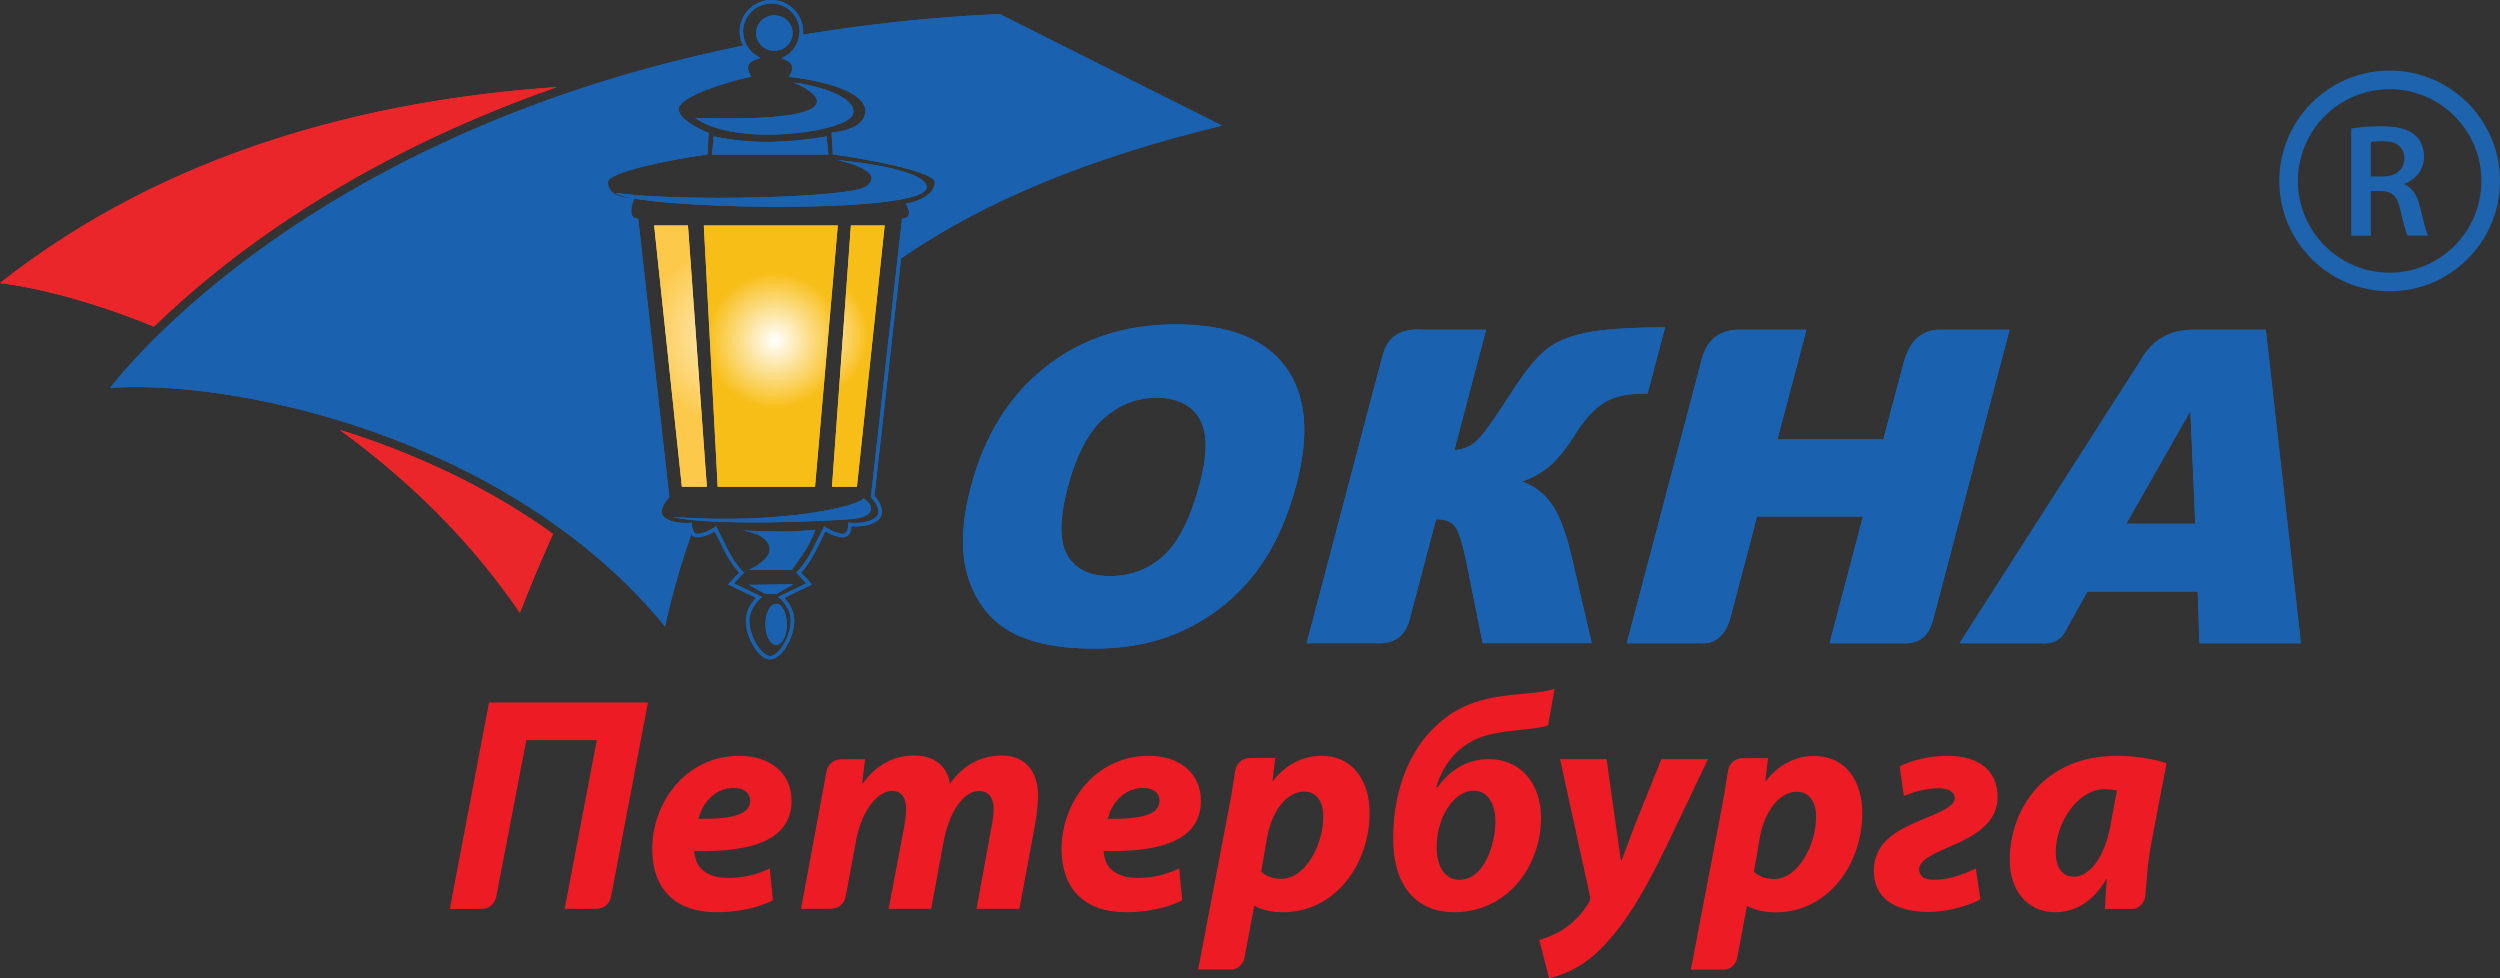 <?xml version="1.0" encoding="utf-8"?>
<!-- Generator: Adobe Illustrator 19.2.1, SVG Export Plug-In . SVG Version: 6.00 Build 0)  -->
<svg version="1.1" id="Layer_1" xmlns="http://www.w3.org/2000/svg" xmlns:xlink="http://www.w3.org/1999/xlink" x="0px" y="0px"
	 width="203.766px" height="79.716px" viewBox="0 0 203.766 79.716" enable-background="new 0 0 203.766 79.716"
	 xml:space="preserve">
<rect x="0" y="0" width="203.766" height="79.716" fill="#333333" stroke="none"/>
<g>
	<g>
		<path fill-rule="evenodd" clip-rule="evenodd" fill="#ED1C24" d="M97.881,65.271c0-2.271-1.772-3.668-4.244-3.668
			c-4.416,0-7.113,3.863-7.113,7.585c0,3.196,1.797,5.164,5.27,5.164c1.369,0,3.143-0.249,4.565-0.973l-0.25-2.596
			c-0.972,0.475-2.099,0.776-3.42,0.776c-1.049,0-1.873-0.327-2.346-0.947c-0.25-0.35-0.374-0.901-0.398-1.252
			C94.857,69.485,97.881,68.365,97.881,65.271z M93.186,64.222c0.824,0,1.322,0.421,1.322,1.02c0,1.15-1.394,1.523-4.215,1.5
			C90.542,65.621,91.514,64.222,93.186,64.222z"/>
		<path fill-rule="evenodd" clip-rule="evenodd" fill="#ED1C24" d="M39.858,57.257l-3.194,16.82h0.001l-0.002,0.01
			c0.205,0.002,1.062,0.004,1.236,0.005h0.038h0.179h0.033c0.491-0.002,0.846-0.01,1.099-0.01c0.598,0.001,1.03-0.403,1.169-0.887
			l0.01-0.008L42.9,60.326h5.743l-2.014,10.567l0,0l-0.161,0.844l-0.444,2.34l0,0v0.001c0.204,0.004,1.061,0.005,1.236,0.005h0.037
			h0.179h0.033c0.316,0,0.57-0.004,0.782-0.007c0.119-0.001,0.227-0.003,0.317-0.003c0.601,0.002,1.036-0.405,1.171-0.893
			c0.009-0.033,0.027-0.125,0.052-0.252l0,0l0.378-1.991c0.002-0.006,0.003-0.015,0.006-0.021h-0.001l2.598-13.659H39.858z"/>
		<path fill-rule="evenodd" clip-rule="evenodd" fill="#ED1C24" d="M60.272,61.603c-4.416,0-7.111,3.863-7.111,7.585
			c0,3.196,1.795,5.164,5.261,5.164c1.376,0,3.148-0.249,4.571-0.973l-0.249-2.596c-0.971,0.475-2.097,0.776-3.419,0.776
			c-1.049,0-1.872-0.327-2.347-0.947c-0.251-0.35-0.374-0.901-0.397-1.252c4.912,0.125,7.935-0.995,7.935-4.09
			C64.515,63,62.744,61.603,60.272,61.603z M56.931,66.741c0.249-1.12,1.22-2.52,2.891-2.52c0.825,0,1.321,0.421,1.321,1.02
			C61.143,66.392,59.745,66.765,56.931,66.741z"/>
		<path fill-rule="evenodd" clip-rule="evenodd" fill="#ED1C24" d="M81.634,61.577c-1.6,0-3.118,0.748-4.22,2.317
			c-0.1-1.072-0.947-2.317-2.891-2.317c-1.572,0-3.071,0.694-4.193,2.271h-0.053l0.226-1.974l-0.033,0.017l0.003-0.012
			c-0.937-0.014-1.539,0.006-1.917,0.005c-0.6-0.001-1.034,0.405-1.171,0.894c-0.019,0.069-0.074,0.372-0.139,0.74l0,0
			c0,0.001-0.001,0.003-0.001,0.004c-0.098,0.546-0.22,1.234-0.293,1.52l0.013-0.003c-0.04,0.199-0.089,0.452-0.151,0.807
			l-0.953,5.144l0,0l-0.292,1.577l-0.28,1.51l0.525-0.002c0.237,0.001,0.479,0.001,0.57,0.001h0.037h0.18h0.034
			c0.491,0,0.845-0.01,1.099-0.01c0.601,0.002,1.035-0.405,1.171-0.893c0.016-0.057,0.056-0.271,0.104-0.545l0.267-1.438
			c0.017-0.084,0.035-0.162,0.049-0.224l0.011-0.057h-0.008l0.432-2.32c0.419-2.425,1.718-4.12,2.945-4.12
			c0.871,0,1.145,0.646,1.145,1.5c0,0.421-0.072,0.894-0.149,1.393l-1.273,6.714h3.467l1.025-5.54
			c0.473-2.472,1.672-4.066,2.869-4.066c0.824,0,1.197,0.599,1.197,1.445c0,0.476-0.071,1.001-0.171,1.476l-1.221,6.686h3.491
			l1.321-7.111c0.101-0.622,0.202-1.596,0.202-2.099C84.604,62.799,83.505,61.577,81.634,61.577z"/>
		<path fill="#1A62AF" d="M178.934,42.687h-5.633l5.23-9.189L178.934,42.687L178.934,42.687z M179.128,48.212l0.141,4.217h8.268
			l-2.86-25.555h-5.873c-1.905-0.011-3.378,0.791-4.369,2.554l-14.721,23.001h6.653c0.973,0.089,1.669-0.278,2.058-1.149l1.71-3.067
			H179.128L179.128,48.212L179.128,48.212z M142.009,26.874h5.226l-2.365,8.941h8.634l1.645-6.211c0.477-1.78,1.45-2.776,3.102-2.73
			h5.542l-6.274,23.785c-0.389,1.303-1.215,1.834-2.365,1.77h-6.033l2.724-10.333h-8.633l-2.219,8.416
			c-0.441,1.361-1.249,2.017-2.452,1.917h-5.95l6.091-23.065C139.13,27.559,140.293,26.805,142.009,26.874L142.009,26.874
			L142.009,26.874z M129.736,52.429l-1.622-6.989c-0.441-1.929-0.972-3.35-1.579-4.264c-0.608-0.908-1.433-1.551-2.472-1.929
			c0.926-0.33,1.704-0.784,2.336-1.351c0.631-0.561,1.309-1.416,2.027-2.56c0.721-1.144,1.468-1.969,2.26-2.482
			c0.784-0.513,1.852-0.766,3.203-0.766h0.394l1.428-5.402c-2.903,0-5.079,0.146-6.511,0.448c-1.444,0.305-2.561,0.802-3.344,1.497
			c-0.79,0.69-1.687,1.828-2.702,3.421c-1.379,2.152-2.316,3.45-2.824,3.897c-0.502,0.461-1.104,0.709-1.792,0.737l2.589-9.813
			h-5.09c-2.041-0.164-2.979,0.708-3.35,2.111l-6.187,23.443h5.663c1.526,0.081,2.463-0.602,2.806-2.242l2.082-7.866
			c0.72,0,1.227,0.188,1.533,0.584c0.302,0.383,0.62,1.361,0.938,2.918l1.328,6.606H129.736L129.736,52.429L129.736,52.429z
			 M87.028,39.702c-0.677,2.582-0.696,4.435-0.035,5.561c0.666,1.127,1.822,1.692,3.467,1.692c1.698,0,3.161-0.555,4.376-1.656
			c1.221-1.104,2.216-3.085,2.972-5.939c0.631-2.413,0.608-4.169-0.064-5.279c-0.679-1.108-1.852-1.661-3.516-1.661
			c-1.586,0-3.013,0.561-4.275,1.691C88.69,35.231,87.718,37.1,87.028,39.702L87.028,39.702L87.028,39.702z M79.137,39.666
			c1.103-4.17,3.126-7.419,6.058-9.736c2.943-2.329,6.487-3.491,10.633-3.491c4.251,0,7.229,1.144,8.928,3.427
			c1.692,2.282,2.006,5.484,0.919,9.595c-0.789,2.983-1.939,5.437-3.45,7.349c-1.509,1.91-3.354,3.396-5.537,4.458
			c-2.182,1.067-4.682,1.597-7.524,1.597c-2.878,0-5.143-0.459-6.795-1.372c-1.639-0.927-2.788-2.378-3.438-4.364
			C78.282,45.139,78.347,42.65,79.137,39.666L79.137,39.666z"/>
		<radialGradient id="SVGID_1_" cx="59.629" cy="27.32" r="7.156" gradientUnits="userSpaceOnUse">
			<stop  offset="0" style="stop-color:#FFEDC7"/>
			<stop  offset="1" style="stop-color:#FCC94A"/>
		</radialGradient>
		<polygon fill-rule="evenodd" clip-rule="evenodd" fill="url(#SVGID_1_)" points="53.317,18.376 55.577,39.672 57.611,39.672 
			56.072,18.376 		"/>
		<radialGradient id="SVGID_2_" cx="65.667" cy="27.32" r="5.11" gradientUnits="userSpaceOnUse">
			<stop  offset="0" style="stop-color:#FFFFFF"/>
			<stop  offset="1" style="stop-color:#F8BE18"/>
		</radialGradient>
		<polygon fill-rule="evenodd" clip-rule="evenodd" fill="url(#SVGID_2_)" points="72.107,18.376 69.843,39.672 67.814,39.672 
			69.354,18.376 		"/>
		<radialGradient id="SVGID_3_" cx="63.153" cy="27.746" r="5.51" gradientUnits="userSpaceOnUse">
			<stop  offset="0" style="stop-color:#FFFFFF"/>
			<stop  offset="1" style="stop-color:#F8BE18"/>
		</radialGradient>
		<polygon fill-rule="evenodd" clip-rule="evenodd" fill="url(#SVGID_3_)" points="57.365,18.376 58.497,39.672 66.429,39.672 
			68.285,18.376 		"/>
		<path fill-rule="evenodd" clip-rule="evenodd" fill="#EB262A" d="M0,23.071c3.302,0.413,7.708,1.575,12.549,3.55
			c5.473-5.331,16-13.641,32.825-19.521C30.366,8.121,13.753,12.219,0,23.071z"/>
		<path fill-rule="evenodd" clip-rule="evenodd" fill="#EB262A" d="M42.373,49.945c0.877-2.236,1.769-4.376,2.702-6.428
			c-5.445-3.923-11.56-6.677-17.381-8.476C33.096,38.965,38.257,43.899,42.373,49.945z"/>
		<path fill="#1A62AF" d="M62.867,0v0.283c-1.27,0-2.3,1.032-2.3,2.306c0,0.377,0.105,0.744,0.282,1.074
			c0.194,0.365,0.484,0.684,0.861,0.907l0.282,0.165l-0.312,0.089c-0.359,0.106-0.584,0.272-0.666,0.489
			c-0.136,0.348,0.112,0.755,0.112,0.755l0.106,0.177l-0.189,0.041c-1.616,0.366-5.797,1.551-5.725,2.654
			c0.052,0.796,1.71,1.604,2.346,1.852l0.096,0.036l-0.096,1.756l-0.117,0.018c-3.327,0.466-8.009,1.469-7.996,2.242
			c0.011,1.315,1.862,1.315,1.944,1.315h0.213l-0.082,0.195c-0.09,0.223-0.289,0.867-0.1,1.215c0.076,0.136,0.206,0.218,0.388,0.247
			l0.107,0.018l2.535,22.682l-0.042,0.047c-0.006,0.006-0.601,0.637-0.578,1.179c0.007,0.166,0.071,0.295,0.202,0.413
			c0.671,0.596,2.093,0.455,2.111,0.455l0.159-0.018l-0.006,0.158c0,0.09,0.016,0.271,0.071,0.438
			c0.035,0.093,0.075,0.176,0.135,0.236c0.076,0.069,0.184,0.104,0.313,0.087c0.661-0.07,1.304-0.519,1.31-0.525l0.135-0.093
			l0.986,1.98c0.53,1.038,1.186,1.705,1.19,1.705l0.097,0.101c0,0-0.639,0.667-0.827,0.867c0.301,0.147,2.306,1.113,2.306,1.113
			l-0.159,0.135c-0.012,0.007-0.649,0.567-0.826,1.346c-0.036,0.149-0.053,0.308-0.053,0.467c0,0.772,0.359,1.656,0.784,2.216
			c0.295,0.396,0.62,0.633,0.938,0.649c0.023-0.007,0.047-0.007,0.066-0.013v0.272c-0.048,0.013-0.095,0.017-0.149,0.017
			c-0.342-0.017-0.731-0.283-1.079-0.754c-0.441-0.59-0.842-1.522-0.842-2.384c0-0.182,0.016-0.359,0.059-0.529
			c0.146-0.643,0.542-1.121,0.766-1.352c-0.307-0.147-2.283-1.097-2.283-1.097s0.761-0.801,0.909-0.954
			c-0.194-0.214-0.697-0.796-1.145-1.682c0,0-0.725-1.451-0.848-1.692c-0.237,0.147-0.755,0.425-1.304,0.483
			c-0.213,0.029-0.389-0.023-0.532-0.152c-0.029-0.03-0.046-0.06-0.069-0.09c-0.85,2.371-1.563,4.872-2.147,7.513
			c-2.589-3.171-5.591-5.883-8.822-8.196c-6.127-4.388-13.068-7.324-19.508-9.1c-6.664-1.84-12.792-2.441-16.915-2.142
			c0.667-0.842,2.095-2.534,4.334-4.7c5.734-5.531,16.892-14.194,34.86-19.974c3.826-1.232,7.973-2.318,12.425-3.232
			c-0.188-0.341-0.293-0.719-0.293-1.127C60.284,1.156,61.444,0,62.867,0L62.867,0L62.867,0z M99.602,10.238
			c-1.599-0.802-17.965-9.018-18.136-9.1c-5.731,0.271-11.057,0.872-16.035,1.687c0.006-0.082,0.031-0.159,0.031-0.236
			C65.462,1.156,64.3,0,62.873,0h-0.005v0.283h0.005c1.274,0,2.305,1.032,2.305,2.306c0,0.095-0.029,0.19-0.04,0.284
			c-0.094,0.725-0.514,1.375-1.179,1.733L63.68,4.754l0.301,0.112c0.295,0.105,0.484,0.264,0.554,0.464
			c0.119,0.348-0.124,0.738-0.124,0.738l-0.123,0.195l0.225,0.023c0.047,0.005,4.546,0.478,5.739,2.017
			c0.229,0.301,0.318,0.606,0.258,0.949c-0.205,1.363-2.564,1.528-2.587,1.533l-0.143,0.007l0.095,1.792l0.112,0.018
			c3.415,0.466,8.21,1.469,8.204,2.242c-0.013,1.333-2.154,1.716-2.171,1.716l-0.206,0.041l0.106,0.171
			c0.076,0.134,0.254,0.536,0.13,0.789c-0.059,0.13-0.2,0.219-0.425,0.253l-0.105,0.018l-0.385,3.438l-2.151,19.244l0.041,0.047
			c0.005,0.006,0.602,0.637,0.577,1.174c-0.007,0.171-0.07,0.3-0.206,0.418c-0.667,0.596-2.094,0.455-2.111,0.455l-0.159-0.018
			l0.005,0.158c0.005,0.131-0.018,0.508-0.2,0.674c-0.084,0.075-0.183,0.104-0.313,0.087c-0.665-0.07-1.303-0.519-1.309-0.525
			l-0.136-0.093l-0.991,1.98c-0.526,1.038-1.179,1.705-1.186,1.705l-0.101,0.101c0,0,0.637,0.667,0.832,0.867
			c-0.3,0.147-2.311,1.113-2.311,1.113l0.17,0.135c0.005,0.007,0.643,0.562,0.82,1.346c0.036,0.149,0.046,0.308,0.046,0.467
			c0,0.772-0.359,1.656-0.783,2.223c-0.272,0.359-0.561,0.584-0.802,0.63v0.272c0.382-0.064,0.719-0.318,1.032-0.737
			c0.436-0.584,0.836-1.522,0.836-2.384c0-0.182-0.017-0.359-0.053-0.529c-0.147-0.643-0.548-1.121-0.766-1.352
			c0.306-0.147,2.276-1.097,2.276-1.097s-0.755-0.801-0.902-0.954c0.195-0.214,0.696-0.796,1.144-1.682c0,0,0.672-1.345,0.843-1.692
			c0.236,0.147,0.761,0.425,1.31,0.483c0.218,0.029,0.39-0.023,0.53-0.152c0.237-0.218,0.272-0.556,0.284-0.743
			c0.308,0.022,1.504,0.087,2.188-0.526c0.183-0.164,0.283-0.371,0.294-0.619c0-0.011,0-0.022,0-0.041
			c0-0.584-0.488-1.155-0.611-1.284c0.01-0.101,1.484-13.259,2.17-19.357C80.24,16.365,88.862,12.838,99.602,10.238L99.602,10.238z"
			/>
		<path fill-rule="evenodd" clip-rule="evenodd" fill="#1A62AF" d="M67.514,12.597h-9.478l0.136-1.486c0,0,2.087,0.512,4.647,0.453
			c2.565-0.052,4.56-0.453,4.56-0.453L67.514,12.597z"/>
		<path fill-rule="evenodd" clip-rule="evenodd" fill="#1A62AF" d="M56.662,9.608c3.344,2.441,12.532,1.149,12.874-0.332
			c0.342-1.479-3.321-2.388-4.841-2.546C67.32,7.843,69.111,9.997,56.662,9.608z"/>
		<path fill-rule="evenodd" clip-rule="evenodd" fill="#1A62AF" d="M68.227,13.045c0,0,7.319,0.625,7.3,2.224
			c-0.023,2.317-24.208,1.763-25.345,0.454c5.236,0.743,19.082,0.396,20.38-0.512C72.443,13.9,68.227,13.045,68.227,13.045z"/>
		<path fill-rule="evenodd" clip-rule="evenodd" fill="#1A62AF" d="M54.817,42.131c3.089,0.784,12.79,0.342,14.606,0.172
			c1.822-0.172,1.952-0.99,0.95-1.693C70.031,41.264,63.579,42.778,54.817,42.131z"/>
		<path fill-rule="evenodd" clip-rule="evenodd" fill="#1A62AF" d="M60.454,43.229c0,0,2.825,0.159,4.269,0.076
			c1.434-0.076,1.735-0.135,1.735-0.135s-0.271,0.789-0.706,1.496c-0.432,0.709-1.221,1.789-1.221,1.789h-3.504
			c0,0,1.692-0.775,1.705-1.623C62.766,43.47,60.454,43.229,60.454,43.229z"/>
		<path fill-rule="evenodd" clip-rule="evenodd" fill="#1A62AF" d="M64.134,50.883c0,0.92-0.39,1.676-0.868,1.676
			c-0.488,0-0.878-0.756-0.878-1.676c0-0.919,0.389-1.669,0.878-1.669C63.745,49.214,64.134,49.964,64.134,50.883z"/>
		<polygon fill-rule="evenodd" clip-rule="evenodd" fill="#1A62AF" points="61.026,47.669 64.664,47.622 63.302,48.4 62.389,48.418 
					"/>
		<ellipse fill-rule="evenodd" clip-rule="evenodd" fill="#1A62AF" cx="63.114" cy="2.695" rx="1.485" ry="1.445"/>
		<path fill-rule="evenodd" clip-rule="evenodd" fill="#ED1C24" d="M121.311,61.875c-1.743,0-3.141,0.9-4.143,2.293h-0.1
			c0.226-0.948,0.899-2.145,1.677-2.868c1.571-1.494,3.415-1.618,5.287-1.819c0.723-0.078,1.477-0.149,2.146-0.35l0.526-2.992
			c-0.651,0.224-1.546,0.325-2.422,0.397c-3.017,0.248-5.388,0.675-7.611,2.992c-2.069,2.145-3.118,5.34-3.118,8.861
			c0,3.816,1.897,5.963,4.968,5.963c4.29,0,7.058-3.67,7.082-7.688C125.601,63.972,124.055,61.875,121.311,61.875z M118.94,71.708
			c-1.298,0-1.844-1.275-1.844-2.644c0-1.327,0.397-2.597,1.073-3.474c0.498-0.67,1.197-1.144,1.943-1.144
			c1.299,0,1.773,1.321,1.773,2.47C121.886,68.763,121.015,71.708,118.94,71.708z"/>
		<path fill-rule="evenodd" clip-rule="evenodd" fill="#ED1C24" d="M135.413,61.875l-2.171,5.393
			c-0.498,1.347-0.799,2.117-1.072,2.869h-0.053c-0.095-0.776-0.25-1.648-0.42-2.922l-0.752-5.34h-3.789l2.419,11.078
			c0.047,0.254,0.047,0.401-0.053,0.573c-0.467,0.825-1.167,1.571-1.99,2.147c-0.7,0.473-1.499,0.775-2.074,0.946l0.799,3.096
			c0.799-0.125,2.495-0.747,3.917-2.093c1.671-1.577,3.047-3.569,4.719-6.787c1.298-2.548,3.194-6.638,4.315-8.961H135.413z"/>
		<path fill-rule="evenodd" clip-rule="evenodd" fill="#ED1C24" d="M158.747,61.603c-1.5,0-2.971,0.373-3.917,0.87l0.348,2.395
			c0.801-0.319,1.797-0.623,2.821-0.623c0.849,0,1.323,0.327,1.323,0.801c0,0.646-1.049,1.098-2.276,1.596
			c-2.115,0.876-4.314,1.795-4.314,4.345c0,2.192,1.669,3.318,4.391,3.341c1.477,0,3.171-0.426,4.292-1.024l-0.374-2.518
			c-0.824,0.397-2.096,0.925-3.366,0.925c-0.9,0-1.251-0.35-1.251-0.849c0-0.699,0.925-1.173,2.248-1.748
			c2.269-0.947,4.143-2.021,4.143-4.144C162.814,62.899,161.414,61.626,158.747,61.603z"/>
		<path fill-rule="evenodd" clip-rule="evenodd" fill="#ED1C24" d="M176.588,62.2c-0.997-0.325-2.573-0.598-4.019-0.598
			c-6.016,0-8.76,4.391-8.76,8.505c0,2.55,1.499,4.244,3.698,4.244c1.416,0,2.994-0.676,4.167-2.692h0.047
			c-0.077,0.872-0.125,1.695-0.148,2.418h0.008l-0.002,0.009h2.333c0.462-0.099,0.791-0.453,0.906-0.866
			c0.047-0.17,0.044-0.393,0.244-2.61c0.085-0.729,0.19-1.433,0.304-2.019L176.588,62.2z M169.025,71.459
			c-0.998,0-1.471-0.823-1.471-2.021c0-2.271,1.697-5.116,4.043-5.116c0.349,0,0.676,0.049,0.948,0.102l-0.522,2.815
			C171.473,70.231,170.126,71.459,169.025,71.459z"/>
		<path fill-rule="evenodd" clip-rule="evenodd" fill="#ED1C24" d="M107.685,61.603c-1.471,0-2.917,0.723-3.918,2.045h-0.048
			l0.225-1.874h-0.001l0,0c-0.2-0.003-0.55-0.003-0.752-0.003h-0.179h-0.035c-0.49,0.002-0.844,0.012-1.099,0.011
			c-0.548-0.001-0.955,0.339-1.125,0.769l-0.004,0.002c-0.001,0.006-0.002,0.012-0.002,0.019c-0.014,0.034-0.029,0.069-0.039,0.104
			c-0.044,0.157-0.244,1.554-0.354,2.175c-0.104,0.564-0.213,1.141-0.327,1.743l-2.367,12.402l-0.003,0.006h0.002l-0.003,0.014
			h2.731l0.114,0.001c0.462-0.099,0.791-0.453,0.907-0.866c0.009-0.034,0.031-0.146,0.06-0.306l0.753-3.99h0.079
			c0.426,0.249,1.272,0.498,2.245,0.498c4.268,0,7.084-3.896,7.084-8.108C111.626,63.725,110.334,61.603,107.685,61.603z
			 M104.442,71.631c-0.723,0-1.245-0.226-1.648-0.575l0.452-2.644c0.396-2.419,1.696-3.895,3.045-3.895
			c1.145,0,1.571,1.025,1.571,1.998C107.862,68.91,106.362,71.631,104.442,71.631z"/>
		<path fill-rule="evenodd" clip-rule="evenodd" fill="#ED1C24" d="M147.847,61.616c-1.471,0-2.916,0.724-3.917,2.045h-0.048
			l0.225-1.874h-0.001l0,0c-0.201-0.003-0.552-0.002-0.753-0.002h-0.179h-0.035c-0.489,0.001-0.844,0.011-1.099,0.01
			c-0.548-0.001-0.955,0.34-1.125,0.77l-0.004,0.001c-0.001,0.005-0.002,0.01-0.002,0.015c-0.014,0.036-0.029,0.071-0.039,0.108
			c-0.045,0.159-0.25,1.589-0.358,2.198c-0.104,0.557-0.21,1.125-0.323,1.72L137.82,79.01l-0.003,0.005h0.002l-0.002,0.015h2.731
			l0.113,0.001c0.463-0.1,0.792-0.454,0.907-0.866c0.009-0.032,0.027-0.128,0.054-0.266l0,0l0.76-4.031h0.077
			c0.426,0.249,1.274,0.498,2.245,0.498c4.268,0,7.084-3.895,7.084-8.108C151.787,63.738,150.495,61.616,147.847,61.616z
			 M144.604,71.645c-0.723,0-1.245-0.226-1.649-0.576l0.452-2.644c0.396-2.417,1.695-3.894,3.045-3.894
			c1.145,0,1.572,1.025,1.572,1.998C148.024,68.925,146.524,71.645,144.604,71.645z"/>
		<path fill="#1A62AF" d="M178.934,42.687h-5.633l5.23-9.189L178.934,42.687L178.934,42.687z M179.128,48.212l0.141,4.217h8.268
			l-2.86-25.555h-5.873c-1.905-0.011-3.378,0.791-4.369,2.554l-14.721,23.001h6.653c0.973,0.089,1.669-0.278,2.058-1.149l1.71-3.067
			H179.128L179.128,48.212L179.128,48.212z M142.009,26.874h5.226l-2.365,8.941h8.634l1.645-6.211c0.477-1.78,1.45-2.776,3.102-2.73
			h5.542l-6.274,23.785c-0.389,1.303-1.215,1.834-2.365,1.77h-6.033l2.724-10.333h-8.633l-2.219,8.416
			c-0.441,1.361-1.249,2.017-2.452,1.917h-5.95l6.091-23.065C139.13,27.559,140.293,26.805,142.009,26.874L142.009,26.874
			L142.009,26.874z M129.736,52.429l-1.622-6.989c-0.441-1.929-0.972-3.35-1.579-4.264c-0.608-0.908-1.433-1.551-2.472-1.929
			c0.926-0.33,1.704-0.784,2.336-1.351c0.631-0.561,1.309-1.416,2.027-2.56c0.721-1.144,1.468-1.969,2.26-2.482
			c0.784-0.513,1.852-0.766,3.203-0.766h0.394l1.428-5.402c-2.903,0-5.079,0.146-6.511,0.448c-1.444,0.305-2.561,0.802-3.344,1.497
			c-0.79,0.69-1.687,1.828-2.702,3.421c-1.379,2.152-2.316,3.45-2.824,3.897c-0.502,0.461-1.104,0.709-1.792,0.737l2.589-9.813
			h-5.09c-2.041-0.164-2.979,0.708-3.35,2.111l-6.187,23.443h5.663c1.526,0.081,2.463-0.602,2.806-2.242l2.082-7.866
			c0.72,0,1.227,0.188,1.533,0.584c0.302,0.383,0.62,1.361,0.938,2.918l1.328,6.606H129.736L129.736,52.429L129.736,52.429z
			 M87.028,39.702c-0.677,2.582-0.696,4.435-0.035,5.561c0.666,1.127,1.822,1.692,3.467,1.692c1.698,0,3.161-0.555,4.376-1.656
			c1.221-1.104,2.216-3.085,2.972-5.939c0.631-2.413,0.608-4.169-0.064-5.279c-0.679-1.108-1.852-1.661-3.516-1.661
			c-1.586,0-3.013,0.561-4.275,1.691C88.69,35.231,87.718,37.1,87.028,39.702L87.028,39.702L87.028,39.702z M79.137,39.666
			c1.103-4.17,3.126-7.419,6.058-9.736c2.943-2.329,6.487-3.491,10.633-3.491c4.251,0,7.229,1.144,8.928,3.427
			c1.692,2.282,2.006,5.484,0.919,9.595c-0.789,2.983-1.939,5.437-3.45,7.349c-1.509,1.91-3.354,3.396-5.537,4.458
			c-2.182,1.067-4.682,1.597-7.524,1.597c-2.878,0-5.143-0.459-6.795-1.372c-1.639-0.927-2.788-2.378-3.438-4.364
			C78.282,45.139,78.347,42.65,79.137,39.666L79.137,39.666z"/>
		<radialGradient id="SVGID_4_" cx="59.629" cy="27.32" r="7.156" gradientUnits="userSpaceOnUse">
			<stop  offset="0" style="stop-color:#FFEDC7"/>
			<stop  offset="1" style="stop-color:#FCC94A"/>
		</radialGradient>
		<polygon fill-rule="evenodd" clip-rule="evenodd" fill="url(#SVGID_4_)" points="53.317,18.376 55.577,39.672 57.611,39.672 
			56.072,18.376 		"/>
		<radialGradient id="SVGID_5_" cx="65.667" cy="27.32" r="5.11" gradientUnits="userSpaceOnUse">
			<stop  offset="0" style="stop-color:#FFFFFF"/>
			<stop  offset="1" style="stop-color:#F8BE18"/>
		</radialGradient>
		<polygon fill-rule="evenodd" clip-rule="evenodd" fill="url(#SVGID_5_)" points="72.107,18.376 69.843,39.672 67.814,39.672 
			69.354,18.376 		"/>
		<radialGradient id="SVGID_6_" cx="63.153" cy="27.746" r="5.51" gradientUnits="userSpaceOnUse">
			<stop  offset="0" style="stop-color:#FFFFFF"/>
			<stop  offset="1" style="stop-color:#F8BE18"/>
		</radialGradient>
		<polygon fill-rule="evenodd" clip-rule="evenodd" fill="url(#SVGID_6_)" points="57.365,18.376 58.497,39.672 66.429,39.672 
			68.285,18.376 		"/>
		<path fill-rule="evenodd" clip-rule="evenodd" fill="#EB262A" d="M0,23.071c3.302,0.413,7.708,1.575,12.549,3.55
			c5.473-5.331,16-13.641,32.825-19.521C30.366,8.121,13.753,12.219,0,23.071z"/>
		<path fill-rule="evenodd" clip-rule="evenodd" fill="#EB262A" d="M42.373,49.945c0.877-2.236,1.769-4.376,2.702-6.428
			c-5.445-3.923-11.56-6.677-17.381-8.476C33.096,38.965,38.257,43.899,42.373,49.945z"/>
		<path fill="#1A62AF" d="M62.867,0v0.283c-1.27,0-2.3,1.032-2.3,2.306c0,0.377,0.105,0.744,0.282,1.074
			c0.194,0.365,0.484,0.684,0.861,0.907l0.282,0.165l-0.312,0.089c-0.359,0.106-0.584,0.272-0.666,0.489
			c-0.136,0.348,0.112,0.755,0.112,0.755l0.106,0.177l-0.189,0.041c-1.616,0.366-5.797,1.551-5.725,2.654
			c0.052,0.796,1.71,1.604,2.346,1.852l0.096,0.036l-0.096,1.756l-0.117,0.018c-3.327,0.466-8.009,1.469-7.996,2.242
			c0.011,1.315,1.862,1.315,1.944,1.315h0.213l-0.082,0.195c-0.09,0.223-0.289,0.867-0.1,1.215c0.076,0.136,0.206,0.218,0.388,0.247
			l0.107,0.018l2.535,22.682l-0.042,0.047c-0.006,0.006-0.601,0.637-0.578,1.179c0.007,0.166,0.071,0.295,0.202,0.413
			c0.671,0.596,2.093,0.455,2.111,0.455l0.159-0.018l-0.006,0.158c0,0.09,0.016,0.271,0.071,0.438
			c0.035,0.093,0.075,0.176,0.135,0.236c0.076,0.069,0.184,0.104,0.313,0.087c0.661-0.07,1.304-0.519,1.31-0.525l0.135-0.093
			l0.986,1.98c0.53,1.038,1.186,1.705,1.19,1.705l0.097,0.101c0,0-0.639,0.667-0.827,0.867c0.301,0.147,2.306,1.113,2.306,1.113
			l-0.159,0.135c-0.012,0.007-0.649,0.567-0.826,1.346c-0.036,0.149-0.053,0.308-0.053,0.467c0,0.772,0.359,1.656,0.784,2.216
			c0.295,0.396,0.62,0.633,0.938,0.649c0.023-0.007,0.047-0.007,0.066-0.013v0.272c-0.048,0.013-0.095,0.017-0.149,0.017
			c-0.342-0.017-0.731-0.283-1.079-0.754c-0.441-0.59-0.842-1.522-0.842-2.384c0-0.182,0.016-0.359,0.059-0.529
			c0.146-0.643,0.542-1.121,0.766-1.352c-0.307-0.147-2.283-1.097-2.283-1.097s0.761-0.801,0.909-0.954
			c-0.194-0.214-0.697-0.796-1.145-1.682c0,0-0.725-1.451-0.848-1.692c-0.237,0.147-0.755,0.425-1.304,0.483
			c-0.213,0.029-0.389-0.023-0.532-0.152c-0.029-0.03-0.046-0.06-0.069-0.09c-0.85,2.371-1.563,4.872-2.147,7.513
			c-2.589-3.171-5.591-5.883-8.822-8.196c-6.127-4.388-13.068-7.324-19.508-9.1c-6.664-1.84-12.792-2.441-16.915-2.142
			c0.667-0.842,2.095-2.534,4.334-4.7c5.734-5.531,16.892-14.194,34.86-19.974c3.826-1.232,7.973-2.318,12.425-3.232
			c-0.188-0.341-0.293-0.719-0.293-1.127C60.284,1.156,61.444,0,62.867,0L62.867,0L62.867,0z M99.602,10.238
			c-1.599-0.802-17.965-9.018-18.136-9.1c-5.731,0.271-11.057,0.872-16.035,1.687c0.006-0.082,0.031-0.159,0.031-0.236
			C65.462,1.156,64.3,0,62.873,0h-0.005v0.283h0.005c1.274,0,2.305,1.032,2.305,2.306c0,0.095-0.029,0.19-0.04,0.284
			c-0.094,0.725-0.514,1.375-1.179,1.733L63.68,4.754l0.301,0.112c0.295,0.105,0.484,0.264,0.554,0.464
			c0.119,0.348-0.124,0.738-0.124,0.738l-0.123,0.195l0.225,0.023c0.047,0.005,4.546,0.478,5.739,2.017
			c0.229,0.301,0.318,0.606,0.258,0.949c-0.205,1.363-2.564,1.528-2.587,1.533l-0.143,0.007l0.095,1.792l0.112,0.018
			c3.415,0.466,8.21,1.469,8.204,2.242c-0.013,1.333-2.154,1.716-2.171,1.716l-0.206,0.041l0.106,0.171
			c0.076,0.134,0.254,0.536,0.13,0.789c-0.059,0.13-0.2,0.219-0.425,0.253l-0.105,0.018l-0.385,3.438l-2.151,19.244l0.041,0.047
			c0.005,0.006,0.602,0.637,0.577,1.174c-0.007,0.171-0.07,0.3-0.206,0.418c-0.667,0.596-2.094,0.455-2.111,0.455l-0.159-0.018
			l0.005,0.158c0.005,0.131-0.018,0.508-0.2,0.674c-0.084,0.075-0.183,0.104-0.313,0.087c-0.665-0.07-1.303-0.519-1.309-0.525
			l-0.136-0.093l-0.991,1.98c-0.526,1.038-1.179,1.705-1.186,1.705l-0.101,0.101c0,0,0.637,0.667,0.832,0.867
			c-0.3,0.147-2.311,1.113-2.311,1.113l0.17,0.135c0.005,0.007,0.643,0.562,0.82,1.346c0.036,0.149,0.046,0.308,0.046,0.467
			c0,0.772-0.359,1.656-0.783,2.223c-0.272,0.359-0.561,0.584-0.802,0.63v0.272c0.382-0.064,0.719-0.318,1.032-0.737
			c0.436-0.584,0.836-1.522,0.836-2.384c0-0.182-0.017-0.359-0.053-0.529c-0.147-0.643-0.548-1.121-0.766-1.352
			c0.306-0.147,2.276-1.097,2.276-1.097s-0.755-0.801-0.902-0.954c0.195-0.214,0.696-0.796,1.144-1.682c0,0,0.672-1.345,0.843-1.692
			c0.236,0.147,0.761,0.425,1.31,0.483c0.218,0.029,0.39-0.023,0.53-0.152c0.237-0.218,0.272-0.556,0.284-0.743
			c0.308,0.022,1.504,0.087,2.188-0.526c0.183-0.164,0.283-0.371,0.294-0.619c0-0.011,0-0.022,0-0.041
			c0-0.584-0.488-1.155-0.611-1.284c0.01-0.101,1.484-13.259,2.17-19.357C80.24,16.365,88.862,12.838,99.602,10.238L99.602,10.238z"
			/>
		<path fill-rule="evenodd" clip-rule="evenodd" fill="#1A62AF" d="M67.514,12.597h-9.478l0.136-1.486c0,0,2.087,0.512,4.647,0.453
			c2.565-0.052,4.56-0.453,4.56-0.453L67.514,12.597z"/>
		<path fill-rule="evenodd" clip-rule="evenodd" fill="#1A62AF" d="M56.662,9.608c3.344,2.441,12.532,1.149,12.874-0.332
			c0.342-1.479-3.321-2.388-4.841-2.546C67.32,7.843,69.111,9.997,56.662,9.608z"/>
		<path fill-rule="evenodd" clip-rule="evenodd" fill="#1A62AF" d="M68.227,13.045c0,0,7.319,0.625,7.3,2.224
			c-0.023,2.317-24.208,1.763-25.345,0.454c5.236,0.743,19.082,0.396,20.38-0.512C72.443,13.9,68.227,13.045,68.227,13.045z"/>
		<path fill-rule="evenodd" clip-rule="evenodd" fill="#1A62AF" d="M54.817,42.131c3.089,0.784,12.79,0.342,14.606,0.172
			c1.822-0.172,1.952-0.99,0.95-1.693C70.031,41.264,63.579,42.778,54.817,42.131z"/>
		<path fill-rule="evenodd" clip-rule="evenodd" fill="#1A62AF" d="M60.454,43.229c0,0,2.825,0.159,4.269,0.076
			c1.434-0.076,1.735-0.135,1.735-0.135s-0.271,0.789-0.706,1.496c-0.432,0.709-1.221,1.789-1.221,1.789h-3.504
			c0,0,1.692-0.775,1.705-1.623C62.766,43.47,60.454,43.229,60.454,43.229z"/>
		<path fill-rule="evenodd" clip-rule="evenodd" fill="#1A62AF" d="M64.134,50.883c0,0.92-0.39,1.676-0.868,1.676
			c-0.488,0-0.878-0.756-0.878-1.676c0-0.919,0.389-1.669,0.878-1.669C63.745,49.214,64.134,49.964,64.134,50.883z"/>
		<polygon fill-rule="evenodd" clip-rule="evenodd" fill="#1A62AF" points="61.026,47.669 64.664,47.622 63.302,48.4 62.389,48.418 
					"/>
		<ellipse fill-rule="evenodd" clip-rule="evenodd" fill="#1A62AF" cx="63.114" cy="2.695" rx="1.485" ry="1.445"/>
	</g>
	<g>
		<path fill="#1D63AE" d="M195.973,15.028v-0.039c0.827-0.302,1.602-1.077,1.602-2.219c0-0.749-0.276-1.366-0.761-1.774
			c-0.591-0.499-1.458-0.709-2.732-0.709c-0.933,0-1.839,0.078-2.443,0.184v8.735h1.603v-3.639h0.814
			c0.92,0.027,1.34,0.394,1.589,1.55c0.249,1.103,0.46,1.826,0.591,2.088h1.668c-0.184-0.341-0.42-1.366-0.696-2.469
			C196.984,15.881,196.604,15.264,195.973,15.028z M194.2,14.384h-0.959v-2.798c0.158-0.039,0.486-0.078,0.998-0.078
			c1.051,0,1.734,0.446,1.734,1.418C195.973,13.807,195.29,14.384,194.2,14.384z"/>
		<path fill="#1D63AE" d="M194.771,5.751c-4.96,0-8.995,4.035-8.995,8.995s4.035,8.995,8.995,8.995c4.96,0,8.994-4.035,8.994-8.995
			S199.731,5.751,194.771,5.751z M194.771,22.225c-4.124,0-7.479-3.355-7.479-7.479s3.355-7.479,7.479-7.479
			s7.479,3.355,7.479,7.479S198.895,22.225,194.771,22.225z"/>
	</g>
</g>
</svg>
